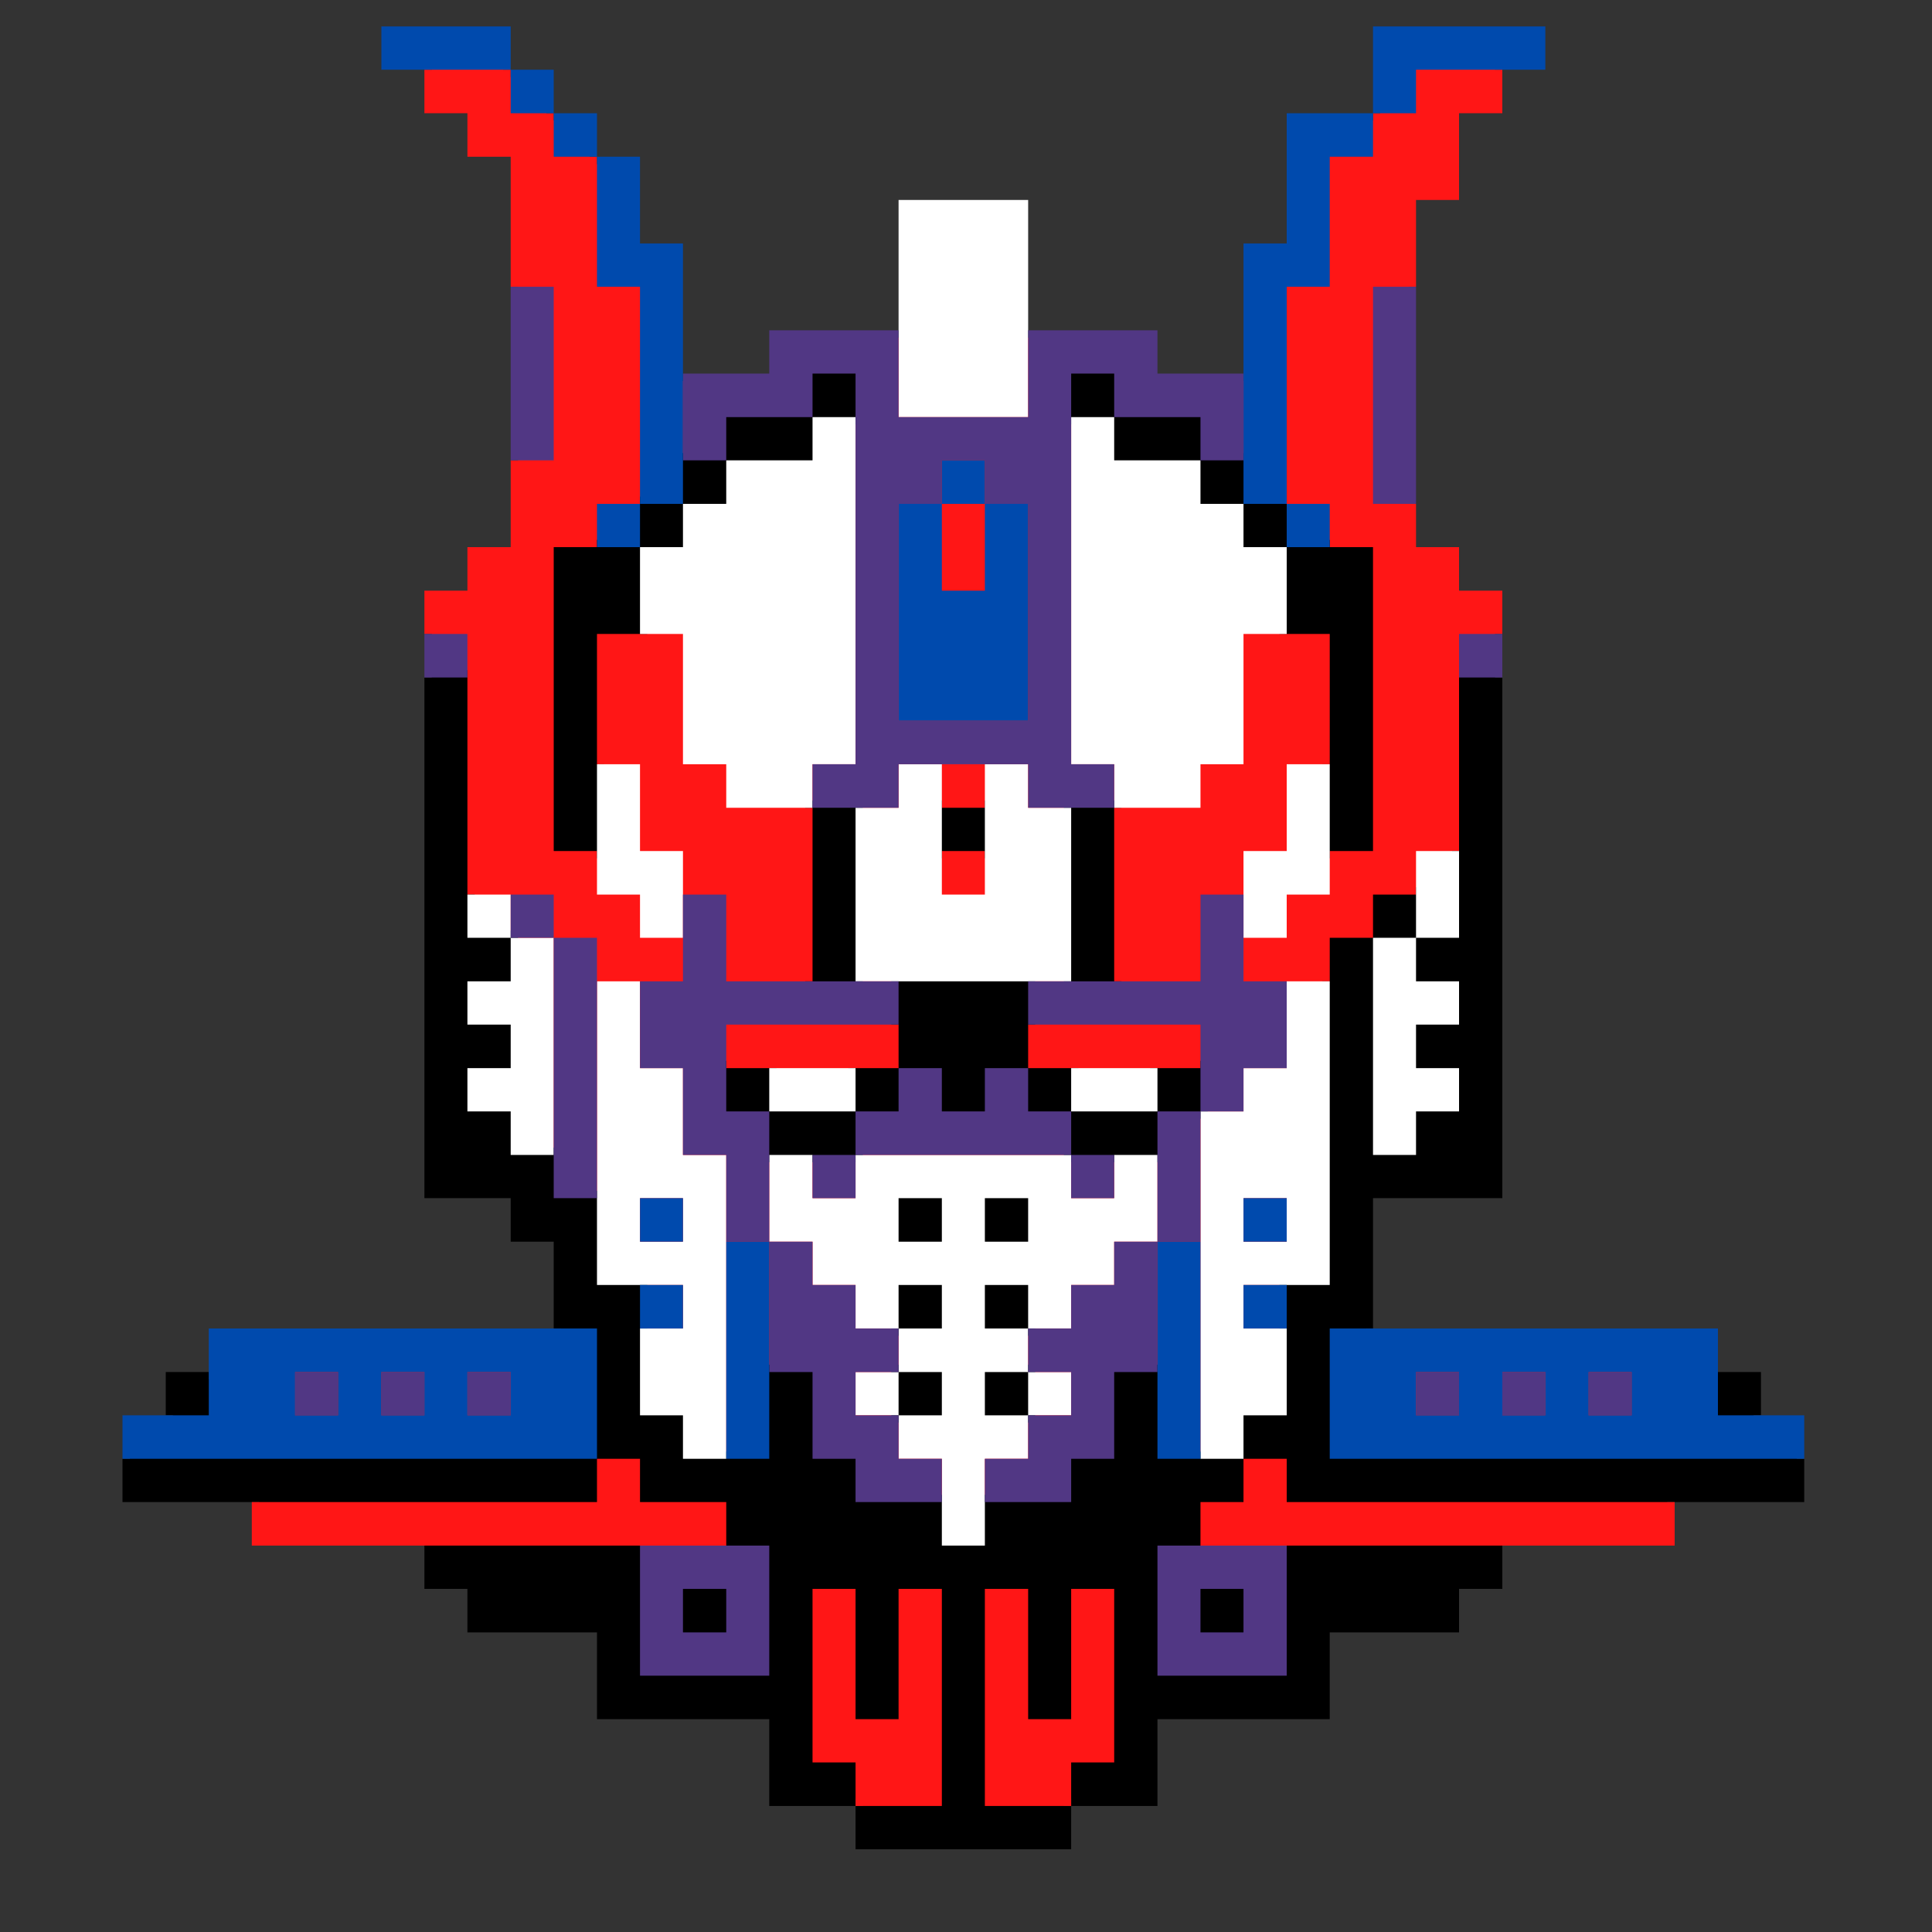 <svg xmlns="http://www.w3.org/2000/svg" xmlns:xlink="http://www.w3.org/1999/xlink" width="40" zoomAndPan="magnify" viewBox="0 0 30 30" height="40" preserveAspectRatio="xMidYMid meet" version="1.0"><rect x="0" y="0" width="30" height="30" fill="#333333" stroke="none"/><defs><clipPath id="25da375f15"><path d="M 1.902 0.523 L 28.016 0.523 L 28.016 28.715 L 1.902 28.715 Z M 1.902 0.523 " clip-rule="nonzero"/></clipPath><clipPath id="a095bc6f0c"><path d="M 2 0.41 L 28 0.41 L 28 28.715 L 2 28.715 Z M 2 0.41 " clip-rule="nonzero"/></clipPath><clipPath id="ea749cf650"><path d="M 1.902 0.41 L 28.016 0.41 L 28.016 22.66 L 1.902 22.66 Z M 1.902 0.41 " clip-rule="nonzero"/></clipPath></defs><g clip-path="url(#25da375f15)"><path fill="#000000" d="M 28.016 22.652 L 28.016 23.324 L 25.891 23.324 L 25.891 23.887 L 23.215 23.887 L 23.215 24 L 23.328 24 L 23.328 24.672 L 22.656 24.672 L 22.656 25.348 L 20.648 25.348 L 20.648 26.695 L 17.973 26.695 L 17.973 28.043 L 16.633 28.043 L 16.633 27.93 L 16.52 27.93 L 16.52 28.043 L 16.633 28.043 L 16.633 28.715 L 13.285 28.715 L 13.285 28.043 L 13.398 28.043 L 13.398 27.93 L 13.285 27.93 L 13.285 28.043 L 11.945 28.043 L 11.945 26.695 L 9.27 26.695 L 9.27 25.348 L 7.258 25.348 L 7.258 24.672 L 6.59 24.672 L 6.59 24 L 6.703 24 L 6.703 23.887 L 4.023 23.887 L 4.023 23.324 L 1.902 23.324 L 1.902 22.652 L 2.016 22.652 L 2.016 22.09 L 2.684 22.09 L 2.684 21.977 L 2.574 21.977 L 2.574 21.305 L 3.242 21.305 L 3.242 21.418 L 3.355 21.418 L 3.355 20.742 L 8.711 20.742 L 8.711 20.629 L 8.598 20.629 L 8.598 19.281 L 7.93 19.281 L 7.93 18.605 L 6.59 18.605 L 6.59 10.52 L 6.703 10.52 L 6.703 9.285 L 7.371 9.285 L 7.371 8.609 L 8.043 8.609 L 8.043 2.32 L 7.371 2.32 L 7.371 1.645 L 6.703 1.645 L 6.703 0.969 L 6.031 0.969 L 6.031 0.523 L 7.816 0.523 L 7.816 1.195 L 8.484 1.195 L 8.484 1.871 L 9.156 1.871 L 9.156 2.547 L 9.824 2.547 L 9.824 3.895 L 10.492 3.895 L 10.492 5.914 L 12.059 5.914 L 12.059 5.242 L 14.066 5.242 L 14.066 3.219 L 15.852 3.219 L 15.852 5.242 L 17.859 5.242 L 17.859 5.914 L 19.422 5.914 L 19.422 3.895 L 20.094 3.895 L 20.094 1.871 L 21.43 1.871 L 21.43 0.523 L 23.883 0.523 L 23.883 0.969 L 23.215 0.969 L 23.215 1.645 L 22.547 1.645 L 22.547 2.992 L 21.875 2.992 L 21.875 8.609 L 22.547 8.609 L 22.547 9.285 L 23.215 9.285 L 23.215 10.52 L 23.328 10.52 L 23.328 18.605 L 21.32 18.605 L 21.32 20.629 L 21.207 20.629 L 21.207 20.742 L 26.562 20.742 L 26.562 21.418 L 26.676 21.418 L 26.676 21.305 L 27.344 21.305 L 27.344 21.977 L 27.23 21.977 L 27.23 22.09 L 27.902 22.09 L 27.902 22.652 L 28.016 22.652 " fill-opacity="1" fill-rule="nonzero"/></g><g clip-path="url(#a095bc6f0c)"><path fill="#ff1616" d="M 27.902 22.09 L 27.902 22.539 L 20.762 22.539 L 20.762 20.742 L 26.562 20.742 L 26.562 22.09 Z M 9.156 22.539 L 2.016 22.539 L 2.016 22.09 L 3.355 22.09 L 3.355 20.742 L 9.156 20.742 Z M 11.391 24.559 L 11.391 25.461 L 10.492 25.461 L 10.492 24.559 Z M 11.164 24 L 11.277 24 L 11.277 23.324 L 9.938 23.324 L 9.938 22.652 L 9.27 22.652 L 9.27 23.324 L 3.91 23.324 L 3.91 24 L 10.051 24 L 10.051 25.906 L 11.832 25.906 L 11.832 24.113 L 11.164 24.113 Z M 16.074 19.395 L 15.18 19.395 L 15.18 18.492 L 16.074 18.492 Z M 16.074 20.742 L 15.18 20.742 L 15.18 19.84 L 16.074 19.84 Z M 16.074 22.09 L 15.18 22.09 L 15.18 21.191 L 16.074 21.191 Z M 14.512 17.371 L 14.512 16.699 L 14.066 16.699 L 14.066 17.371 L 13.398 17.371 L 13.398 18.047 L 11.832 18.047 L 11.832 17.371 L 11.164 17.371 L 11.164 16.473 L 11.277 16.473 L 11.277 16.586 L 12.059 16.586 L 12.059 17.145 L 13.172 17.145 L 13.172 16.586 L 13.953 16.586 L 13.953 15.91 L 13.84 15.91 L 13.84 15.125 L 16.074 15.125 L 16.074 15.91 L 15.965 15.91 L 15.965 16.586 L 16.746 16.586 L 16.746 17.145 L 17.859 17.145 L 17.859 16.586 L 18.641 16.586 L 18.641 16.473 L 18.754 16.473 L 18.754 17.371 L 18.082 17.371 L 18.082 18.047 L 16.52 18.047 L 16.52 17.371 L 15.852 17.371 L 15.852 16.699 L 15.406 16.699 L 15.406 17.371 Z M 14.734 19.395 L 13.84 19.395 L 13.84 18.492 L 14.734 18.492 Z M 14.734 20.742 L 13.84 20.742 L 13.84 19.84 L 14.734 19.84 Z M 14.734 22.09 L 13.84 22.09 L 13.84 21.191 L 14.734 21.191 Z M 12.504 15.238 L 12.617 15.238 L 12.617 12.543 L 12.504 12.543 L 12.504 12.43 L 13.398 12.43 L 13.398 15.352 L 12.504 15.352 Z M 10.492 7.035 L 11.164 7.035 L 11.164 6.363 L 12.504 6.363 L 12.504 5.688 L 13.398 5.688 L 13.398 6.59 L 12.727 6.59 L 12.727 7.262 L 11.391 7.262 L 11.391 7.938 L 10.719 7.938 L 10.719 8.609 L 10.051 8.609 L 10.051 9.844 L 9.27 9.844 L 9.27 11.867 L 9.379 11.867 L 9.379 13.328 L 9.27 13.328 L 9.27 13.215 L 8.598 13.215 L 8.598 8.496 L 9.27 8.496 L 9.27 8.383 L 9.824 8.383 L 9.824 7.824 L 9.938 7.824 L 9.938 7.711 L 10.492 7.711 Z M 14.512 12.43 L 14.625 12.43 L 14.625 12.543 L 15.293 12.543 L 15.293 12.43 L 15.406 12.43 L 15.406 13.328 L 15.293 13.328 L 15.293 13.215 L 14.625 13.215 L 14.625 13.328 L 14.512 13.328 Z M 16.52 12.43 L 17.414 12.43 L 17.414 12.543 L 17.301 12.543 L 17.301 15.238 L 17.414 15.238 L 17.414 15.352 L 16.52 15.352 Z M 16.52 5.688 L 17.414 5.688 L 17.414 6.363 L 18.754 6.363 L 18.754 7.035 L 19.422 7.035 L 19.422 7.711 L 19.98 7.711 L 19.98 7.824 L 20.094 7.824 L 20.094 8.383 L 20.648 8.383 L 20.648 8.496 L 21.32 8.496 L 21.32 13.215 L 20.648 13.215 L 20.648 13.328 L 20.535 13.328 L 20.535 11.867 L 20.648 11.867 L 20.648 9.844 L 19.867 9.844 L 19.867 8.609 L 19.199 8.609 L 19.199 7.938 L 18.527 7.938 L 18.527 7.262 L 17.188 7.262 L 17.188 6.59 L 16.52 6.59 Z M 16.52 22.539 L 17.188 22.539 L 17.188 21.191 L 18.082 21.191 L 18.082 22.539 L 19.199 22.539 L 19.199 21.863 L 19.867 21.863 L 19.867 19.84 L 20.535 19.84 L 20.535 15.238 L 20.648 15.238 L 20.648 14.562 L 21.32 14.562 L 21.32 13.891 L 21.988 13.891 L 21.988 13.777 L 22.102 13.777 L 22.102 14.449 L 22.547 14.449 L 22.547 13.215 L 22.656 13.215 L 22.656 10.406 L 23.215 10.406 L 23.215 9.844 L 23.328 9.844 L 23.328 9.172 L 22.656 9.172 L 22.656 8.496 L 21.988 8.496 L 21.988 7.824 L 21.875 7.824 L 21.875 4.453 L 21.988 4.453 L 21.988 3.105 L 22.656 3.105 L 22.656 1.758 L 23.328 1.758 L 23.328 1.082 L 23.215 1.082 L 23.215 0.969 L 23.883 0.969 L 23.883 0.523 L 21.43 0.523 L 21.43 1.758 L 21.32 1.758 L 21.32 1.871 L 20.094 1.871 L 20.094 3.895 L 19.422 3.895 L 19.422 5.914 L 17.859 5.914 L 17.859 5.242 L 15.852 5.242 L 15.852 3.219 L 14.066 3.219 L 14.066 5.242 L 12.059 5.242 L 12.059 5.914 L 10.492 5.914 L 10.492 3.895 L 9.824 3.895 L 9.824 2.547 L 9.27 2.547 L 9.27 2.434 L 9.156 2.434 L 9.156 1.871 L 8.598 1.871 L 8.598 1.758 L 8.484 1.758 L 8.484 1.195 L 7.93 1.195 L 7.93 1.082 L 7.816 1.082 L 7.816 0.523 L 6.031 0.523 L 6.031 0.969 L 6.703 0.969 L 6.703 1.082 L 6.59 1.082 L 6.59 1.758 L 7.258 1.758 L 7.258 2.434 L 7.93 2.434 L 7.93 4.453 L 8.043 4.453 L 8.043 7.148 L 7.93 7.148 L 7.93 8.496 L 7.258 8.496 L 7.258 9.172 L 6.59 9.172 L 6.59 9.844 L 6.703 9.844 L 6.703 10.406 L 7.258 10.406 L 7.258 13.891 L 7.371 13.891 L 7.371 14.449 L 8.043 14.449 L 8.043 15.352 L 7.371 15.352 L 7.371 15.797 L 8.043 15.797 L 8.043 16.699 L 7.371 16.699 L 7.371 17.145 L 8.043 17.145 L 8.043 17.82 L 8.711 17.82 L 8.711 18.492 L 9.379 18.492 L 9.379 19.84 L 10.051 19.84 L 10.051 21.863 L 10.719 21.863 L 10.719 22.539 L 11.832 22.539 L 11.832 21.191 L 12.727 21.191 L 12.727 22.539 L 13.398 22.539 L 13.398 23.211 L 14.734 23.211 L 14.734 23.887 L 15.18 23.887 L 15.18 23.211 L 16.52 23.211 Z M 21.875 15.797 L 21.875 16.699 L 22.547 16.699 L 22.547 17.145 L 21.875 17.145 L 21.875 17.82 L 21.43 17.82 L 21.43 14.676 L 21.875 14.676 L 21.875 15.352 L 22.547 15.352 L 22.547 15.797 Z M 16.633 24.672 L 17.301 24.672 L 17.301 27.367 L 16.633 27.367 L 16.633 28.043 L 15.293 28.043 L 15.293 24.672 L 15.965 24.672 L 15.965 26.695 L 16.633 26.695 Z M 13.953 24.672 L 14.625 24.672 L 14.625 28.043 L 13.285 28.043 L 13.285 27.367 L 12.617 27.367 L 12.617 24.672 L 13.285 24.672 L 13.285 26.695 L 13.953 26.695 Z M 19.422 25.461 L 18.527 25.461 L 18.527 24.559 L 19.422 24.559 Z M 24.668 23.324 L 19.98 23.324 L 19.98 22.652 L 19.309 22.652 L 19.309 23.324 L 18.641 23.324 L 18.641 24 L 18.754 24 L 18.754 24.113 L 18.082 24.113 L 18.082 25.906 L 19.867 25.906 L 19.867 24 L 26.004 24 L 26.004 23.324 L 24.668 23.324 " fill-opacity="1" fill-rule="nonzero"/></g><path fill="#ffffff" d="M 7.258 13.891 L 7.258 14.562 L 7.93 14.562 L 7.93 13.891 Z M 7.93 15.238 L 7.258 15.238 L 7.258 15.91 L 7.93 15.91 L 7.93 16.586 L 7.258 16.586 L 7.258 17.258 L 7.93 17.258 L 7.93 17.934 L 8.598 17.934 L 8.598 14.562 L 7.93 14.562 Z M 9.938 14.562 L 10.605 14.562 L 10.605 13.215 L 9.938 13.215 L 9.938 11.867 L 9.27 11.867 L 9.27 13.891 L 9.938 13.891 Z M 10.605 18.605 L 9.938 18.605 L 9.938 19.281 L 10.605 19.281 Z M 10.605 17.934 L 11.277 17.934 L 11.277 22.652 L 10.605 22.652 L 10.605 21.977 L 9.938 21.977 L 9.938 20.629 L 10.605 20.629 L 10.605 19.953 L 9.27 19.953 L 9.27 15.238 L 9.938 15.238 L 9.938 16.586 L 10.605 16.586 Z M 11.945 12.543 L 12.617 12.543 L 12.617 11.867 L 13.285 11.867 L 13.285 6.477 L 12.617 6.477 L 12.617 7.148 L 11.277 7.148 L 11.277 7.824 L 10.605 7.824 L 10.605 8.496 L 9.938 8.496 L 9.938 9.844 L 10.605 9.844 L 10.605 11.867 L 11.277 11.867 L 11.277 12.543 Z M 11.945 16.586 L 11.945 17.258 L 13.285 17.258 L 13.285 16.586 Z M 13.285 13.215 L 13.285 15.238 L 16.633 15.238 L 16.633 12.543 L 15.965 12.543 L 15.965 11.867 L 15.293 11.867 L 15.293 13.891 L 14.625 13.891 L 14.625 11.867 L 13.953 11.867 L 13.953 12.543 L 13.285 12.543 Z M 13.285 21.305 L 13.285 21.977 L 13.953 21.977 L 13.953 21.305 Z M 15.293 6.477 L 15.965 6.477 L 15.965 3.105 L 13.953 3.105 L 13.953 6.477 Z M 16.633 21.977 L 16.633 21.305 L 15.965 21.305 L 15.965 21.977 Z M 16.633 16.586 L 16.633 17.258 L 17.973 17.258 L 17.973 16.586 Z M 15.965 19.281 L 15.965 18.605 L 15.293 18.605 L 15.293 19.281 Z M 14.625 19.281 L 14.625 18.605 L 13.953 18.605 L 13.953 19.281 Z M 17.301 17.934 L 17.973 17.934 L 17.973 19.281 L 17.301 19.281 L 17.301 19.953 L 16.633 19.953 L 16.633 20.629 L 15.965 20.629 L 15.965 19.953 L 15.293 19.953 L 15.293 20.629 L 15.965 20.629 L 15.965 21.305 L 15.293 21.305 L 15.293 21.977 L 15.965 21.977 L 15.965 22.652 L 15.293 22.652 L 15.293 24 L 14.625 24 L 14.625 22.652 L 13.953 22.652 L 13.953 21.977 L 14.625 21.977 L 14.625 21.305 L 13.953 21.305 L 13.953 20.629 L 14.625 20.629 L 14.625 19.953 L 13.953 19.953 L 13.953 20.629 L 13.285 20.629 L 13.285 19.953 L 12.617 19.953 L 12.617 19.281 L 11.945 19.281 L 11.945 17.934 L 12.617 17.934 L 12.617 18.605 L 13.285 18.605 L 13.285 17.934 L 16.633 17.934 L 16.633 18.605 L 17.301 18.605 Z M 18.641 11.867 L 19.309 11.867 L 19.309 9.844 L 19.98 9.844 L 19.98 8.496 L 19.309 8.496 L 19.309 7.824 L 18.641 7.824 L 18.641 7.148 L 17.301 7.148 L 17.301 6.477 L 16.633 6.477 L 16.633 11.867 L 17.301 11.867 L 17.301 12.543 L 18.641 12.543 Z M 19.98 12.543 L 19.98 13.215 L 19.309 13.215 L 19.309 14.562 L 19.98 14.562 L 19.98 13.891 L 20.648 13.891 L 20.648 11.867 L 19.98 11.867 Z M 19.98 18.605 L 19.309 18.605 L 19.309 19.281 L 19.98 19.281 Z M 19.98 15.238 L 20.648 15.238 L 20.648 19.953 L 19.309 19.953 L 19.309 20.629 L 19.98 20.629 L 19.98 21.977 L 19.309 21.977 L 19.309 22.652 L 18.641 22.652 L 18.641 17.258 L 19.309 17.258 L 19.309 16.586 L 19.98 16.586 Z M 21.32 15.238 L 21.32 17.934 L 21.988 17.934 L 21.988 17.258 L 22.656 17.258 L 22.656 16.586 L 21.988 16.586 L 21.988 15.91 L 22.656 15.91 L 22.656 15.238 L 21.988 15.238 L 21.988 14.562 L 21.32 14.562 Z M 22.656 13.215 L 22.656 14.562 L 21.988 14.562 L 21.988 13.215 L 22.656 13.215 " fill-opacity="1" fill-rule="nonzero"/><path fill="#513784" d="M 4.582 21.977 L 5.25 21.977 L 5.25 21.305 L 4.582 21.305 Z M 5.922 21.977 L 6.59 21.977 L 6.59 21.305 L 5.922 21.305 Z M 7.258 9.844 L 6.59 9.844 L 6.59 10.52 L 7.258 10.52 Z M 7.258 21.977 L 7.93 21.977 L 7.93 21.305 L 7.258 21.305 Z M 8.598 6.477 L 8.598 4.453 L 7.93 4.453 L 7.93 7.148 L 8.598 7.148 Z M 7.93 13.891 L 7.93 14.562 L 8.598 14.562 L 8.598 13.891 Z M 8.598 15.238 L 8.598 18.605 L 9.27 18.605 L 9.27 14.562 L 8.598 14.562 Z M 14.625 7.148 L 14.625 7.824 L 13.953 7.824 L 13.953 11.191 L 15.965 11.191 L 15.965 7.824 L 15.293 7.824 L 15.293 7.148 Z M 11.277 7.148 L 10.605 7.148 L 10.605 5.801 L 11.945 5.801 L 11.945 5.129 L 13.953 5.129 L 13.953 6.477 L 15.965 6.477 L 15.965 5.129 L 17.973 5.129 L 17.973 5.801 L 19.309 5.801 L 19.309 7.148 L 18.641 7.148 L 18.641 6.477 L 17.301 6.477 L 17.301 5.801 L 16.633 5.801 L 16.633 11.867 L 17.301 11.867 L 17.301 12.543 L 15.965 12.543 L 15.965 11.867 L 13.953 11.867 L 13.953 12.543 L 12.617 12.543 L 12.617 11.867 L 13.285 11.867 L 13.285 5.801 L 12.617 5.801 L 12.617 6.477 L 11.277 6.477 Z M 11.277 24.672 L 10.605 24.672 L 10.605 25.348 L 11.277 25.348 Z M 11.277 24 L 11.945 24 L 11.945 26.02 L 9.938 26.02 L 9.938 24 Z M 11.945 17.934 L 11.945 17.258 L 11.277 17.258 L 11.277 15.91 L 13.953 15.91 L 13.953 15.238 L 11.277 15.238 L 11.277 13.891 L 10.605 13.891 L 10.605 15.238 L 9.938 15.238 L 9.938 16.586 L 10.605 16.586 L 10.605 17.934 L 11.277 17.934 L 11.277 19.281 L 11.945 19.281 Z M 12.617 18.605 L 13.285 18.605 L 13.285 17.934 L 12.617 17.934 Z M 13.953 21.977 L 13.285 21.977 L 13.285 21.305 L 13.953 21.305 L 13.953 20.629 L 13.285 20.629 L 13.285 19.953 L 12.617 19.953 L 12.617 19.281 L 11.945 19.281 L 11.945 21.305 L 12.617 21.305 L 12.617 22.652 L 13.285 22.652 L 13.285 23.324 L 14.625 23.324 L 14.625 22.652 L 13.953 22.652 Z M 15.965 17.934 L 16.633 17.934 L 16.633 17.258 L 15.965 17.258 L 15.965 16.586 L 15.293 16.586 L 15.293 17.258 L 14.625 17.258 L 14.625 16.586 L 13.953 16.586 L 13.953 17.258 L 13.285 17.258 L 13.285 17.934 Z M 17.301 18.605 L 17.301 17.934 L 16.633 17.934 L 16.633 18.605 Z M 17.301 19.953 L 16.633 19.953 L 16.633 20.629 L 15.965 20.629 L 15.965 21.305 L 16.633 21.305 L 16.633 21.977 L 15.965 21.977 L 15.965 22.652 L 15.293 22.652 L 15.293 23.324 L 16.633 23.324 L 16.633 22.652 L 17.301 22.652 L 17.301 21.305 L 17.973 21.305 L 17.973 19.281 L 17.301 19.281 Z M 17.973 17.934 L 17.973 19.281 L 18.641 19.281 L 18.641 17.258 L 17.973 17.258 Z M 19.309 14.562 L 19.309 13.891 L 18.641 13.891 L 18.641 15.238 L 15.965 15.238 L 15.965 15.91 L 18.641 15.91 L 18.641 17.258 L 19.309 17.258 L 19.309 16.586 L 19.98 16.586 L 19.98 15.238 L 19.309 15.238 Z M 19.309 24.672 L 18.641 24.672 L 18.641 25.348 L 19.309 25.348 Z M 19.309 24 L 19.98 24 L 19.98 26.02 L 17.973 26.02 L 17.973 24 Z M 21.988 7.148 L 21.988 4.453 L 21.32 4.453 L 21.32 7.824 L 21.988 7.824 Z M 21.988 21.977 L 22.656 21.977 L 22.656 21.305 L 21.988 21.305 Z M 23.328 9.844 L 22.656 9.844 L 22.656 10.52 L 23.328 10.52 Z M 23.328 21.977 L 23.996 21.977 L 23.996 21.305 L 23.328 21.305 Z M 25.336 21.305 L 25.336 21.977 L 24.668 21.977 L 24.668 21.305 L 25.336 21.305 " fill-opacity="1" fill-rule="nonzero"/><g clip-path="url(#ea749cf650)"><path fill="#004aad" d="M 7.93 0.41 L 7.93 1.082 L 5.922 1.082 L 5.922 0.41 Z M 8.598 1.082 L 8.598 1.758 L 7.93 1.758 L 7.93 1.082 Z M 7.258 21.977 L 7.258 21.305 L 7.93 21.305 L 7.93 21.977 Z M 5.922 21.977 L 5.922 21.305 L 6.59 21.305 L 6.59 21.977 Z M 4.582 21.977 L 4.582 21.305 L 5.25 21.305 L 5.25 21.977 Z M 7.93 20.629 L 3.242 20.629 L 3.242 21.977 L 1.902 21.977 L 1.902 22.652 L 9.27 22.652 L 9.27 20.629 Z M 9.27 1.758 L 9.27 2.434 L 8.598 2.434 L 8.598 1.758 Z M 9.938 3.781 L 10.605 3.781 L 10.605 7.824 L 9.938 7.824 L 9.938 4.453 L 9.27 4.453 L 9.27 2.434 L 9.938 2.434 Z M 9.27 7.824 L 9.938 7.824 L 9.938 8.496 L 9.27 8.496 Z M 9.938 18.605 L 10.605 18.605 L 10.605 19.281 L 9.938 19.281 Z M 9.938 19.953 L 10.605 19.953 L 10.605 20.629 L 9.938 20.629 Z M 11.277 19.281 L 11.945 19.281 L 11.945 22.652 L 11.277 22.652 Z M 15.293 7.824 L 14.625 7.824 L 14.625 7.148 L 15.293 7.148 Z M 15.293 7.824 L 15.965 7.824 L 15.965 11.191 L 13.953 11.191 L 13.953 7.824 L 14.625 7.824 L 14.625 9.172 L 15.293 9.172 Z M 17.973 19.281 L 18.641 19.281 L 18.641 22.652 L 17.973 22.652 Z M 19.98 7.148 L 19.98 7.824 L 19.309 7.824 L 19.309 3.781 L 19.98 3.781 L 19.98 1.758 L 21.32 1.758 L 21.32 2.434 L 20.648 2.434 L 20.648 4.453 L 19.98 4.453 Z M 19.309 18.605 L 19.98 18.605 L 19.98 19.281 L 19.309 19.281 Z M 19.309 19.953 L 19.98 19.953 L 19.98 20.629 L 19.309 20.629 Z M 19.98 8.496 L 19.98 7.824 L 20.648 7.824 L 20.648 8.496 Z M 21.988 1.758 L 21.32 1.758 L 21.32 0.41 L 23.996 0.41 L 23.996 1.082 L 21.988 1.082 Z M 24.668 21.977 L 24.668 21.305 L 25.336 21.305 L 25.336 21.977 Z M 23.328 21.977 L 23.328 21.305 L 23.996 21.305 L 23.996 21.977 Z M 21.988 21.977 L 21.988 21.305 L 22.656 21.305 L 22.656 21.977 Z M 27.344 21.977 L 26.676 21.977 L 26.676 20.629 L 20.648 20.629 L 20.648 22.652 L 28.016 22.652 L 28.016 21.977 L 27.344 21.977 " fill-opacity="1" fill-rule="nonzero"/></g></svg>